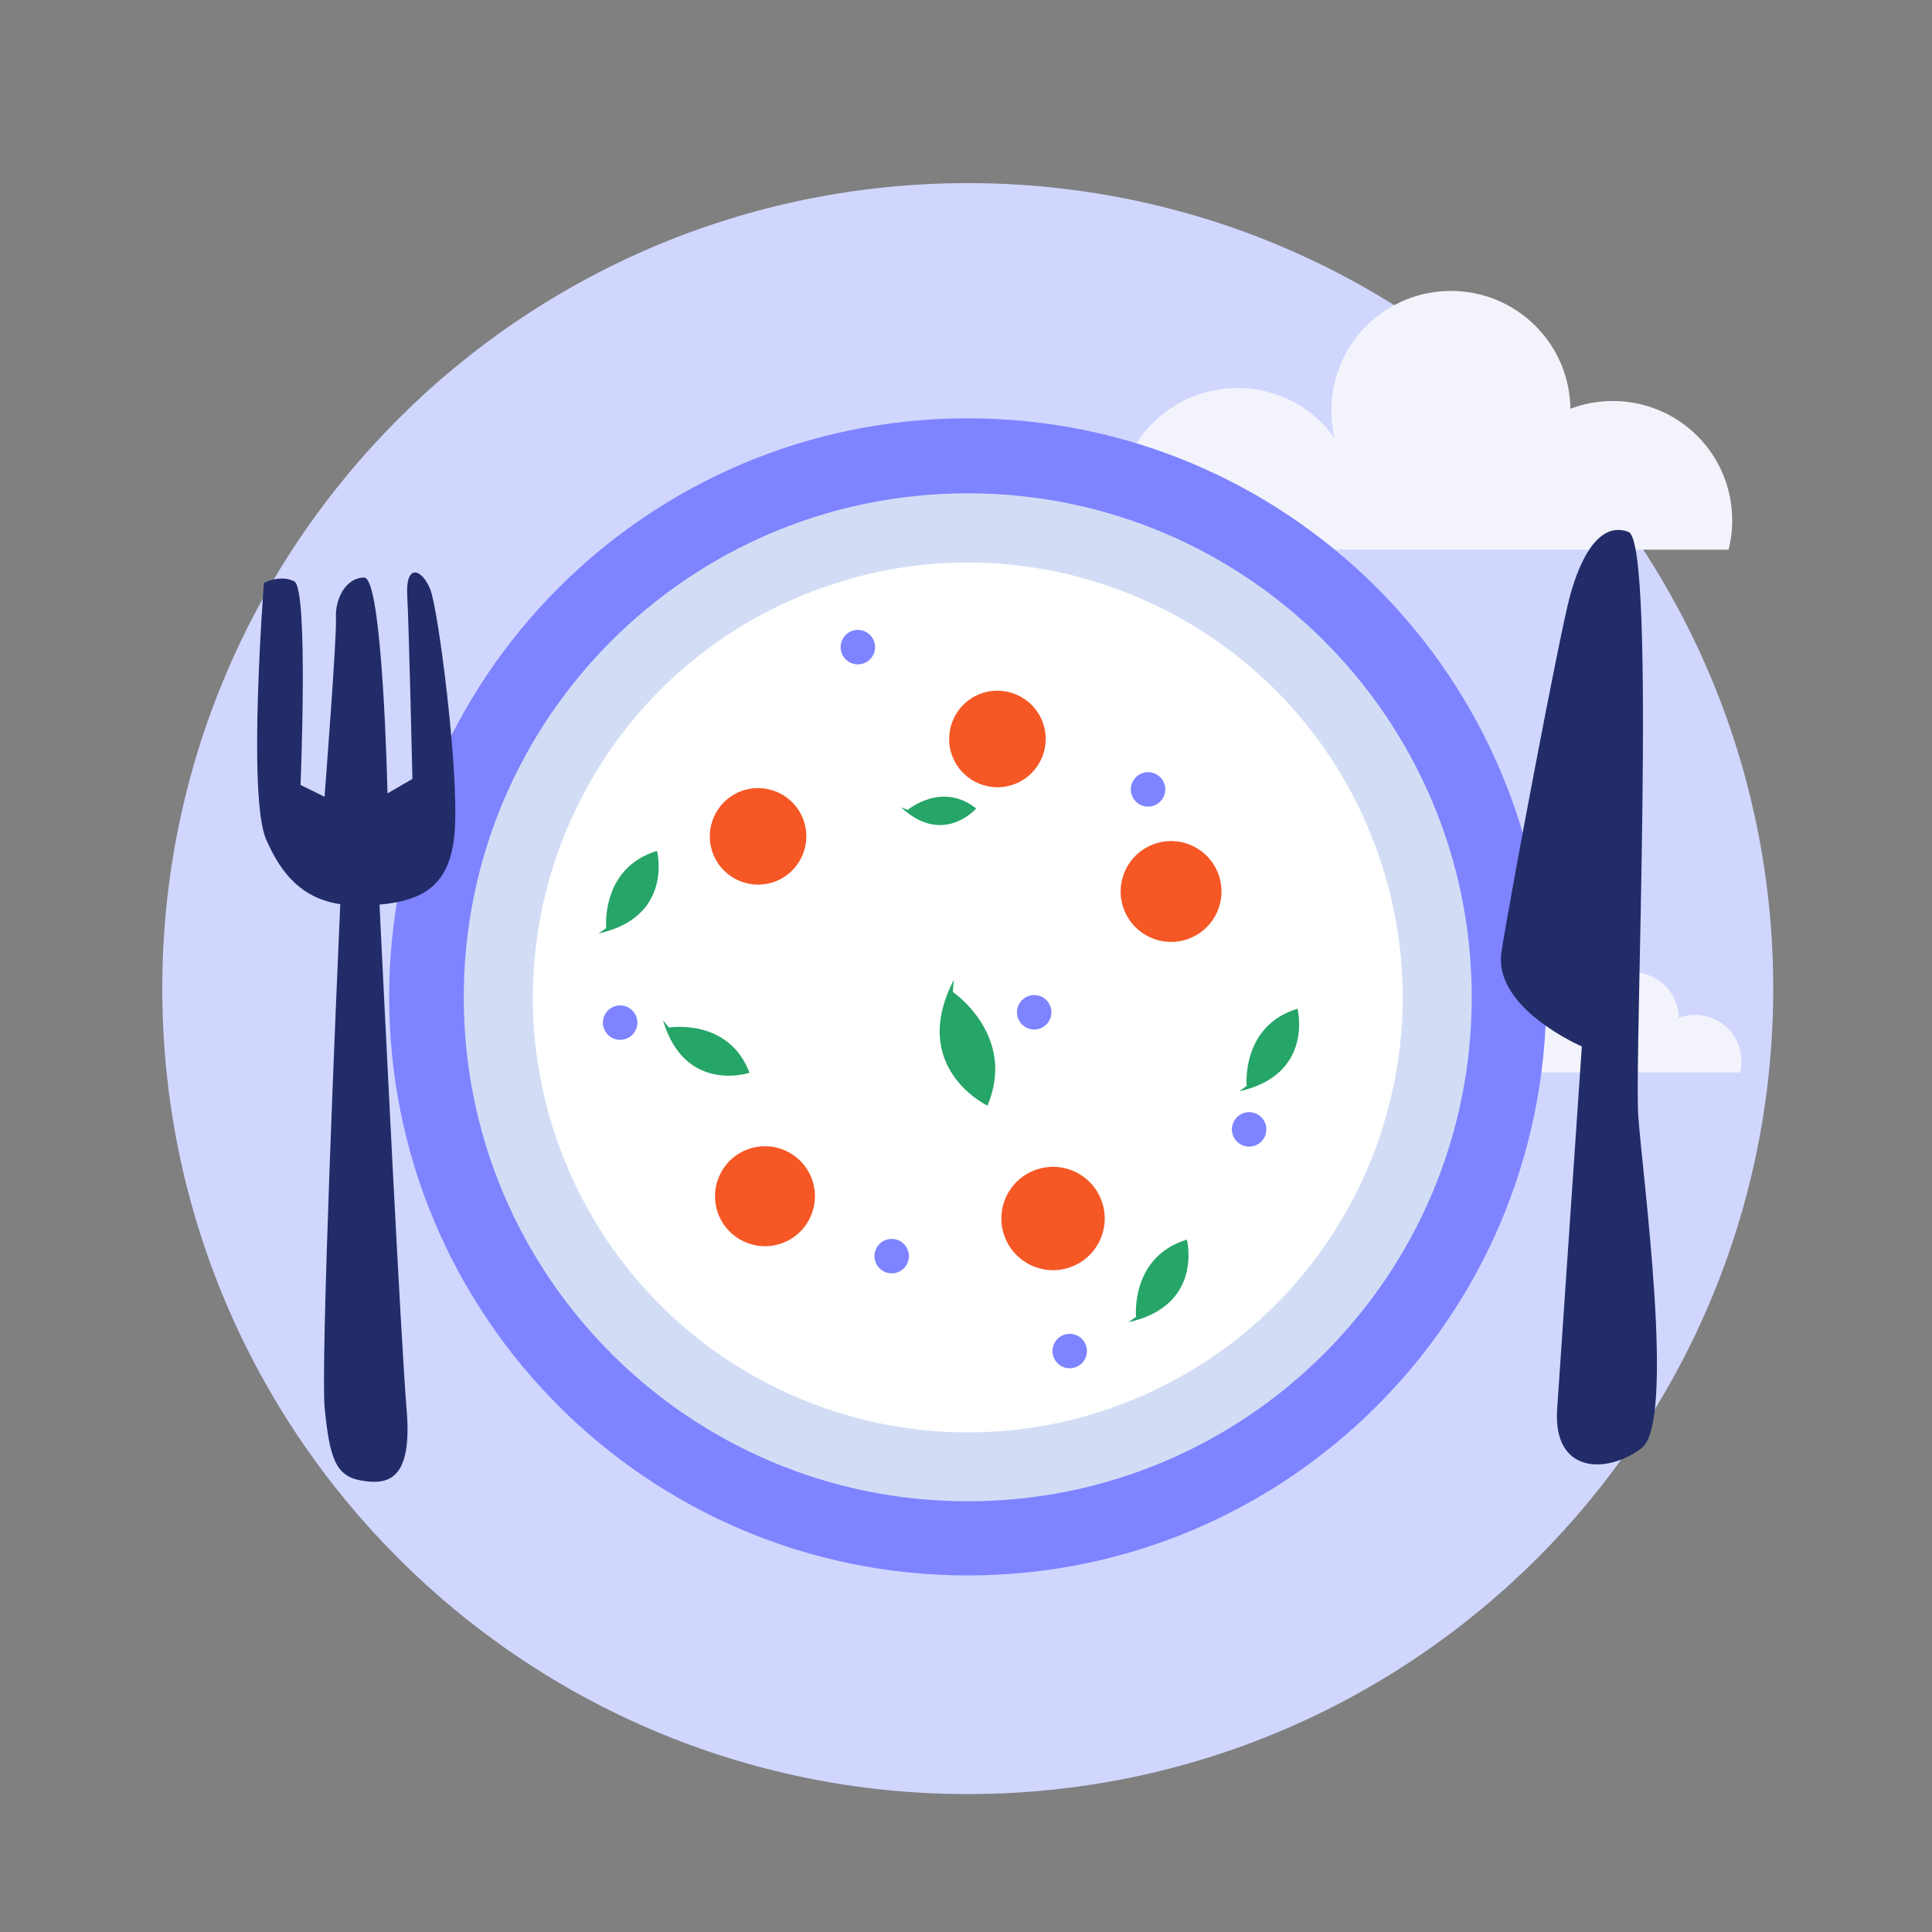 <svg xmlns="http://www.w3.org/2000/svg" xmlns:xlink="http://www.w3.org/1999/xlink" viewBox="0 0 1000 1000" width="1000" height="1000" preserveAspectRatio="xMidYMid meet" style="width: 100%; height: 100%; transform: translate3d(0px, 0px, 0px); content-visibility: visible;" id="Food Served"><rect x="0" y="0" width="1000" height="1000" fill="#808080" stroke="none"/><defs><clipPath id="__lottie_element_3380"><rect width="1000" height="1000" x="0" y="0"/></clipPath></defs><g clip-path="url(#__lottie_element_3380)"><g transform="matrix(1,0,0,1,500,500)" opacity="1" style="display: block;"><g opacity="1" transform="matrix(1,0,0,1,0,0)"><path fill="rgb(209,214,255)" fill-opacity="1" d=" M417.824,11.698 C417.824,241.953 231.165,428.612 0.91,428.612 C-229.346,428.612 -416.005,241.953 -416.005,11.698 C-416.005,-218.558 -229.346,-405.217 0.91,-405.217 C231.165,-405.217 417.824,-218.558 417.824,11.698z"/></g></g><g transform="matrix(1,0,0,1,500,500)" opacity="1" style="display: block;"><g opacity="1" transform="matrix(1,0,0,1,0,0)"><path fill="rgb(243,244,251)" fill-opacity="1" d=" M378.515,-274.341 C360.758,-292.098 334.912,-296.759 312.853,-288.429 C312.626,-303.966 306.622,-319.435 294.766,-331.291 C270.593,-355.464 231.401,-355.464 207.227,-331.291 C191.434,-315.498 186.029,-293.308 190.871,-273.071 C188.89,-275.855 186.716,-278.545 184.219,-281.042 C160.045,-305.216 120.852,-305.216 96.679,-281.042 C85.895,-270.258 79.955,-256.483 78.793,-242.387 C71.842,-252.446 60.244,-259.047 47.092,-259.047 C25.816,-259.047 8.568,-241.799 8.568,-220.522 C8.568,-218.817 8.693,-217.143 8.908,-215.497 C8.908,-215.497 394.718,-215.497 394.718,-215.497 C399.825,-235.901 394.47,-258.386 378.515,-274.341z"/></g></g><g transform="matrix(1,0,0,1,500,500)" opacity="1" style="display: block;"><g opacity="1" transform="matrix(1,0,0,1,0,0)"><path fill="rgb(243,244,251)" fill-opacity="1" d=" M394.349,32.305 C387.472,25.428 377.463,23.624 368.92,26.85 C368.832,20.833 366.507,14.842 361.916,10.251 C352.554,0.889 337.375,0.889 328.014,10.251 C321.898,16.367 319.805,24.96 321.68,32.797 C320.913,31.719 320.071,30.678 319.104,29.711 C309.742,20.35 294.563,20.35 285.202,29.711 C281.026,33.887 278.725,39.221 278.275,44.68 C275.583,40.785 271.091,38.229 265.998,38.229 C257.758,38.229 251.079,44.908 251.079,53.148 C251.079,53.808 251.127,54.457 251.21,55.094 C251.21,55.094 400.624,55.094 400.624,55.094 C402.602,47.192 400.528,38.484 394.349,32.305z"/></g></g><g transform="matrix(1,0,0,1,499.983,499.693)" opacity="1" style="display: block;"><g opacity="1" transform="matrix(1,0,0,1,0,0)"><path fill="rgb(126,132,255)" fill-opacity="1" d=" M300.373,16.288 C300.373,181.677 166.298,315.752 0.909,315.752 C-164.48,315.752 -298.554,181.677 -298.554,16.288 C-298.554,-149.101 -164.48,-283.175 0.909,-283.175 C166.298,-283.175 300.373,-149.101 300.373,16.288z"/></g></g><g transform="matrix(1,0,0,1,499.995,499.91)" opacity="1" style="display: block;"><g opacity="1" transform="matrix(1,0,0,1,0,0)"><path fill="rgb(210,221,245)" fill-opacity="1" d=" M261.771,16.288 C261.771,160.358 144.979,277.15 0.909,277.15 C-143.16,277.15 -259.953,160.358 -259.953,16.288 C-259.953,-127.782 -143.16,-244.573 0.909,-244.573 C144.979,-244.573 261.771,-127.782 261.771,16.288z"/></g></g><g style="display: block;" transform="matrix(-0.91,0.37,-0.37,-0.91,507.771,530.778)" opacity="1"><g opacity="1" transform="matrix(1,0,0,1,0,0)"><path fill="rgb(255,255,255)" fill-opacity="1" d=" M230.015,16.288 C230.015,142.819 127.441,245.393 0.909,245.393 C-125.622,245.393 -228.195,142.819 -228.195,16.288 C-228.195,-110.244 -125.622,-212.817 0.909,-212.817 C127.441,-212.817 230.015,-110.244 230.015,16.288z"/></g></g><g transform="matrix(-0.888,0.361,-0.361,-0.888,606.149,461.436)" opacity="1" style="display: block;"><g opacity="1" transform="matrix(1,0,0,1,0,0)"><path fill="rgb(245,87,37)" fill-opacity="1" d=" M27.221,0 C27.221,15.033 15.034,27.221 0,27.221 C-15.033,27.221 -27.221,15.033 -27.221,0 C-27.221,-15.034 -15.033,-27.221 0,-27.221 C15.034,-27.221 27.221,-15.034 27.221,0z"/></g></g><g transform="matrix(-0.91,0.37,-0.37,-0.91,545.053,630.697)" opacity="1" style="display: block;"><g opacity="1" transform="matrix(1,0,0,1,0,0)"><path fill="rgb(245,87,37)" fill-opacity="1" d=" M27.221,0 C27.221,15.033 15.033,27.221 0,27.221 C-15.034,27.221 -27.221,15.033 -27.221,0 C-27.221,-15.034 -15.034,-27.221 0,-27.221 C15.033,-27.221 27.221,-15.034 27.221,0z"/></g></g><g transform="matrix(-0.85,0.346,-0.346,-0.85,392.371,432.893)" opacity="1" style="display: block;"><g opacity="1" transform="matrix(1,0,0,1,0,0)"><path fill="rgb(245,87,37)" fill-opacity="1" d=" M27.221,0 C27.221,15.034 15.033,27.221 0,27.221 C-15.034,27.221 -27.221,15.034 -27.221,0 C-27.221,-15.034 -15.034,-27.221 0,-27.221 C15.033,-27.221 27.221,-15.034 27.221,0z"/></g></g><g transform="matrix(-0.88,0.358,-0.358,-0.88,395.955,619.159)" opacity="1" style="display: block;"><g opacity="1" transform="matrix(1,0,0,1,0,0)"><path fill="rgb(245,87,37)" fill-opacity="1" d=" M27.221,0 C27.221,15.033 15.033,27.221 0,27.221 C-15.034,27.221 -27.221,15.033 -27.221,0 C-27.221,-15.034 -15.034,-27.221 0,-27.221 C15.033,-27.221 27.221,-15.034 27.221,0z"/></g></g><g transform="matrix(-0.85,0.346,-0.346,-0.85,516.265,382.485)" opacity="1" style="display: block;"><g opacity="1" transform="matrix(1,0,0,1,0,0)"><path fill="rgb(245,87,37)" fill-opacity="1" d=" M27.221,0 C27.221,15.034 15.033,27.221 0,27.221 C-15.034,27.221 -27.221,15.034 -27.221,0 C-27.221,-15.034 -15.034,-27.221 0,-27.221 C15.033,-27.221 27.221,-15.034 27.221,0z"/></g></g><g transform="matrix(-0.91,0.37,-0.37,-0.91,507.771,530.778)" opacity="1" style="display: block;"><g opacity="1" transform="matrix(1,0,0,1,0,0)"><path fill="rgb(126,132,255)" fill-opacity="1" d=" M-101.167,-103.935 C-101.167,-98.924 -105.229,-94.862 -110.24,-94.862 C-115.252,-94.862 -119.314,-98.924 -119.314,-103.935 C-119.314,-108.947 -115.252,-113.009 -110.24,-113.009 C-105.229,-113.009 -101.167,-108.947 -101.167,-103.935z"/></g><g opacity="1" transform="matrix(1,0,0,1,0,0)"><path fill="rgb(126,132,255)" fill-opacity="1" d=" M98.45,-94.862 C98.45,-89.85 94.388,-85.788 89.376,-85.788 C84.364,-85.788 80.302,-89.85 80.302,-94.862 C80.302,-99.873 84.364,-103.935 89.376,-103.935 C94.388,-103.935 98.45,-99.873 98.45,-94.862z"/></g><g opacity="1" transform="matrix(1,0,0,1,0,0)"><path fill="rgb(126,132,255)" fill-opacity="1" d=" M-119.314,82.07 C-119.314,87.082 -123.376,91.144 -128.387,91.144 C-133.399,91.144 -137.46,87.082 -137.46,82.07 C-137.46,77.059 -133.399,72.997 -128.387,72.997 C-123.376,72.997 -119.314,77.059 -119.314,82.07z"/></g><g opacity="1" transform="matrix(1,0,0,1,0,0)"><path fill="rgb(126,132,255)" fill-opacity="1" d=" M184.647,72.997 C184.647,78.008 180.585,82.07 175.573,82.07 C170.562,82.07 166.501,78.008 166.501,72.997 C166.501,67.985 170.562,63.924 175.573,63.924 C180.585,63.924 184.647,67.985 184.647,72.997z"/></g><g opacity="1" transform="matrix(1,0,0,1,0,0)"><path fill="rgb(126,132,255)" fill-opacity="1" d=" M-5.896,209.099 C-5.896,214.11 -9.957,218.172 -14.968,218.172 C-19.98,218.172 -24.042,214.11 -24.042,209.099 C-24.042,204.087 -19.98,200.025 -14.968,200.025 C-9.957,200.025 -5.896,204.087 -5.896,209.099z"/></g><g opacity="1" transform="matrix(1,0,0,1,0,0)"><path fill="rgb(126,132,255)" fill-opacity="1" d=" M-19.505,-4.127 C-19.505,0.885 -23.567,4.947 -28.579,4.947 C-33.59,4.947 -37.652,0.885 -37.652,-4.127 C-37.652,-9.138 -33.59,-13.2 -28.579,-13.2 C-23.567,-13.2 -19.505,-9.138 -19.505,-4.127z"/></g><g opacity="1" transform="matrix(1,0,0,1,0,0)"><path fill="rgb(126,132,255)" fill-opacity="1" d=" M30.399,-176.523 C30.399,-171.512 26.337,-167.45 21.325,-167.45 C16.313,-167.45 12.251,-171.512 12.251,-176.523 C12.251,-181.535 16.313,-185.596 21.325,-185.596 C26.337,-185.596 30.399,-181.535 30.399,-176.523z"/></g><g opacity="1" transform="matrix(1,0,0,1,0,0)"><path fill="rgb(38,165,104)" fill-opacity="1" d=" M7.097,21.959 C7.097,21.959 -15.586,-12.067 12.768,-40.421 C12.768,-40.421 43.958,-6.395 4.262,27.63"/></g><g opacity="1" transform="matrix(1,0,0,1,0,0)"><path fill="rgb(38,165,104)" fill-opacity="1" d=" M-7.052,119.78 C-7.052,119.78 -29.463,126.999 -40.713,106.838 C-40.713,106.838 -16.966,94.907 -4.356,122.242"/></g><g opacity="1" transform="matrix(1,0,0,1,0,0)"><path fill="rgb(38,165,104)" fill-opacity="1" d=" M152.751,60.92 C152.751,60.92 121.705,54.018 122.372,22.838 C122.372,22.838 158.195,25.166 154.209,65.631"/></g><g opacity="1" transform="matrix(1,0,0,1,0,0)"><path fill="rgb(38,165,104)" fill-opacity="1" d=" M-117.658,-82.241 C-117.658,-82.241 -126.753,-51.765 -157.805,-54.649 C-157.805,-54.649 -152.937,-90.216 -112.857,-83.362"/></g><g opacity="1" transform="matrix(1,0,0,1,0,0)"><path fill="rgb(38,165,104)" fill-opacity="1" d=" M-17.85,-172.976 C-17.85,-172.976 -26.944,-142.5 -57.998,-145.384 C-57.998,-145.384 -53.128,-180.95 -13.048,-174.096"/></g><g opacity="1" transform="matrix(1,0,0,1,0,0)"><path fill="rgb(38,165,104)" fill-opacity="1" d=" M163.619,121.911 C163.619,121.911 154.525,152.387 123.471,149.503 C123.471,149.503 128.341,113.937 168.421,120.791"/></g></g><g transform="matrix(1,0.002,-0.002,1,500.614,499.186)" opacity="1" style="display: block;"><g opacity="1" transform="matrix(1,0,0,1,0,0)"><path fill="rgb(33,44,104)" fill-opacity="1" d=" M318.222,41.806 C318.222,41.806 272.038,22.163 276.544,-7.124 C281.05,-36.411 305.832,-169.281 311.464,-190.709 C317.096,-212.137 327.234,-230.16 341.877,-224.528 C356.521,-218.895 345.257,46.748 347.51,77.824 C349.763,108.9 367.343,236.163 349.541,249.693 C331.739,263.223 303.578,263.223 305.831,229.43 C308.084,195.636 318.222,41.806 318.222,41.806z"/></g></g><g transform="matrix(1,-0.002,0.002,1,499.369,499.223)" opacity="1" style="display: block;"><g opacity="1" transform="matrix(1,0,0,1,0,0)"><path fill="rgb(33,44,104)" fill-opacity="1" d=" M-276.258,-194.658 C-280.441,-205.332 -289.077,-208.515 -288.202,-191.619 C-287.327,-174.723 -285.702,-96.622 -285.702,-96.622 C-285.702,-96.622 -298.627,-89.163 -298.627,-89.163 C-298.627,-89.163 -300.787,-200.952 -310.465,-200.904 C-320.144,-200.856 -325.615,-189.68 -325.115,-180.025 C-324.615,-170.37 -331.212,-87.475 -331.212,-87.475 C-331.212,-87.475 -343.632,-93.622 -343.632,-93.622 C-343.632,-93.622 -339.219,-195.331 -346.671,-199.028 C-354.123,-202.725 -362.36,-198.216 -362.36,-198.216 C-362.36,-198.216 -371.181,-88.147 -361.544,-65.626 C-353.55,-46.946 -342.559,-34.863 -323.193,-31.86 C-325.258,13.125 -333.969,207.008 -331.744,229.337 C-329.224,254.619 -326.311,264.143 -312.879,266.476 C-299.447,268.809 -286.233,266.914 -289.378,229.564 C-292.172,196.383 -300.948,9.669 -302.872,-31.61 C-279.481,-33.652 -265.602,-42.009 -263.787,-70.689 C-261.79,-102.228 -272.075,-183.983 -276.258,-194.658z"/></g></g></g></svg>